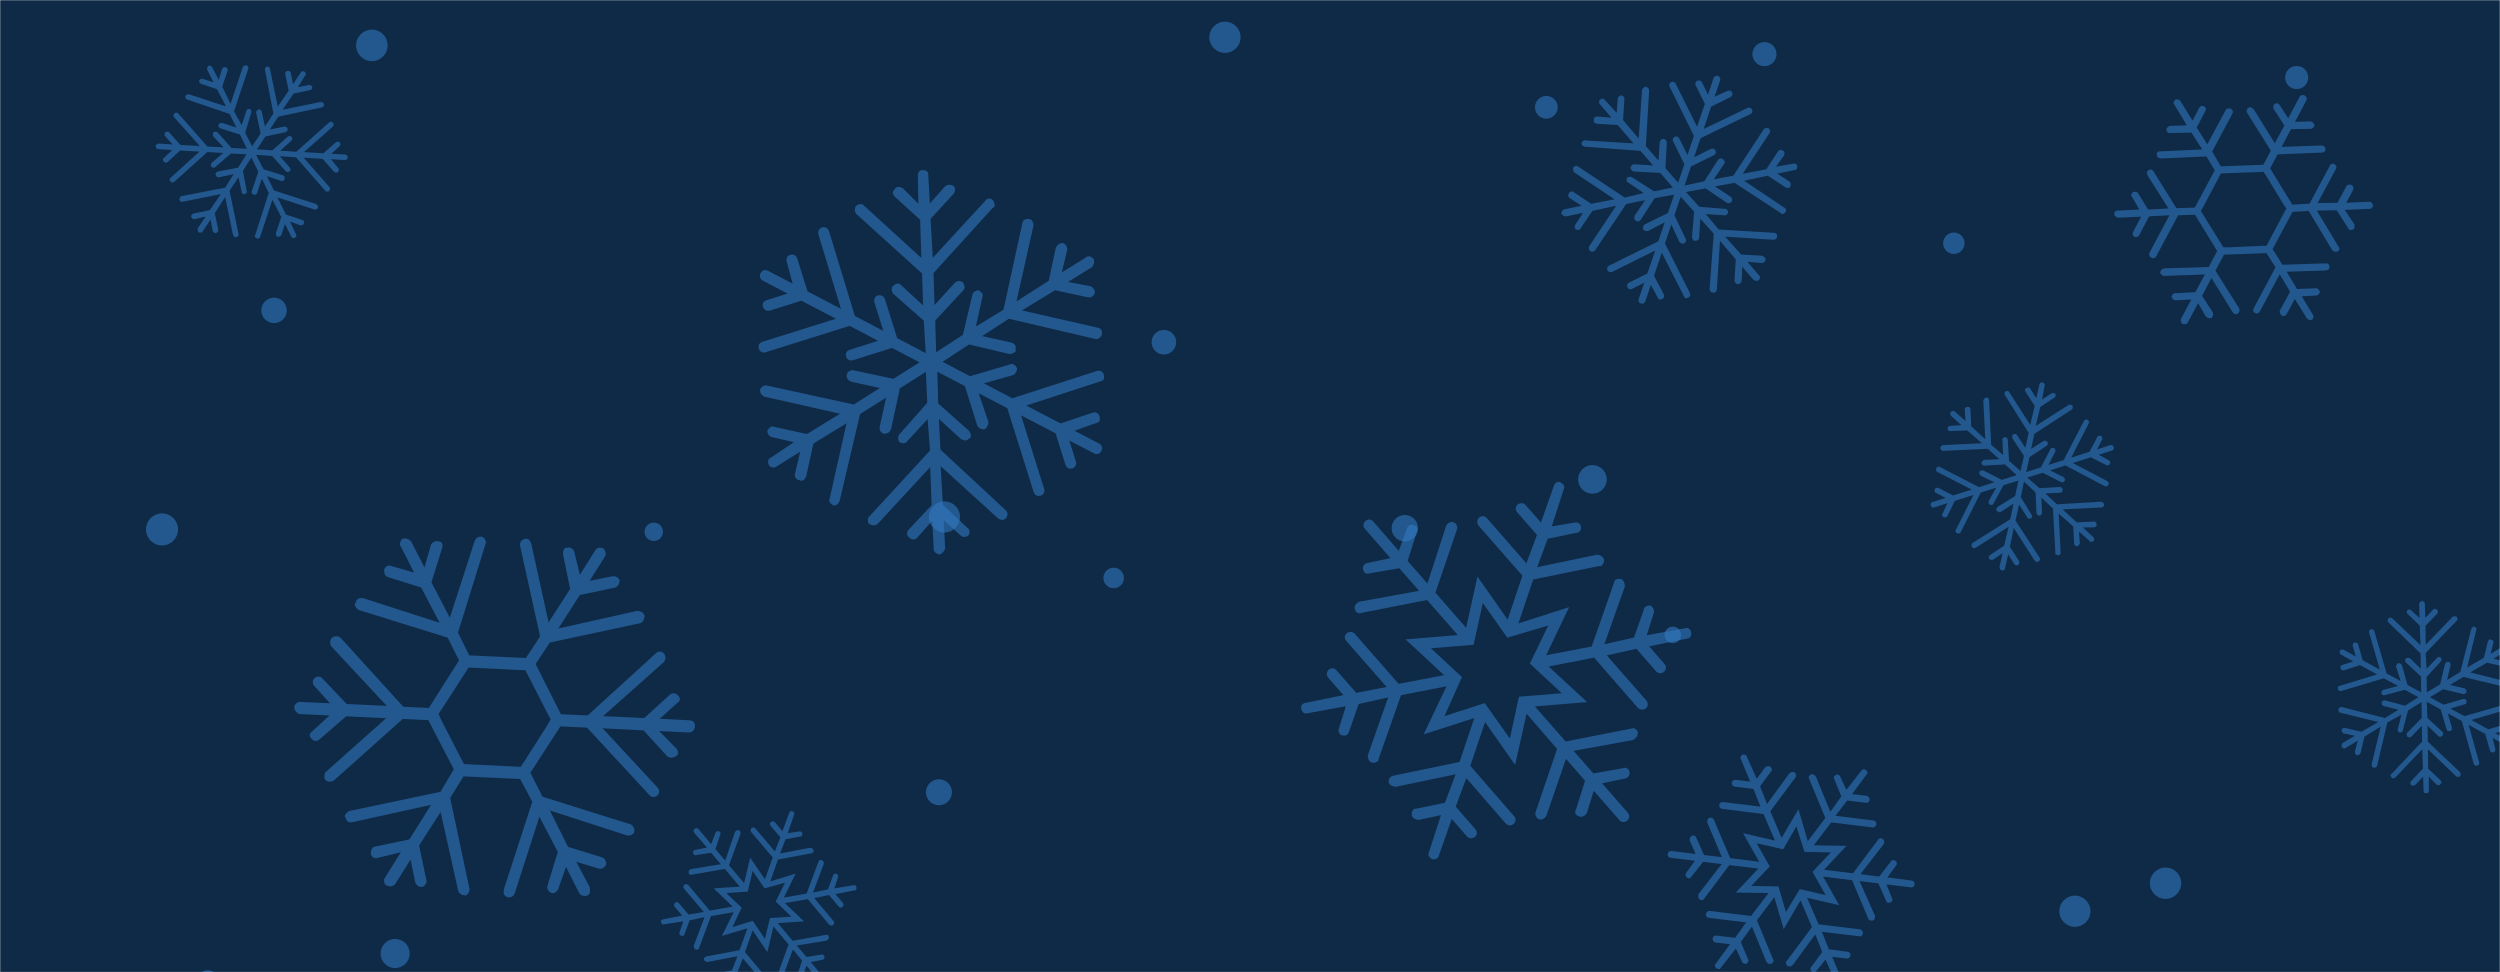 <svg xmlns="http://www.w3.org/2000/svg" version="1.1" xmlns:xlink="http://www.w3.org/1999/xlink" xmlns:svgjs="http://svgjs.dev/svgjs" width="1440" height="560" preserveAspectRatio="none" viewBox="0 0 1440 560"><g mask="url(&quot;#SvgjsMask1000&quot;)" fill="none"><rect width="1440" height="560" x="0" y="0" fill="#0e2a47"></rect><circle r="9.085" cx="214.195" cy="26.145" filter="url(#SvgjsFilter1001)" fill="rgba(51, 121, 194, 0.58)"></circle><circle r="6.175" cx="1125.415" cy="140.105" filter="url(#SvgjsFilter1001)" fill="rgba(51, 121, 194, 0.58)"></circle><circle r="4.775" cx="963.535" cy="365.685" filter="url(#SvgjsFilter1001)" fill="rgba(51, 121, 194, 0.58)"></circle><circle r="7.075" cx="670.405" cy="197.125" filter="url(#SvgjsFilter1001)" fill="rgba(51, 121, 194, 0.58)"></circle><circle r="5.915" cx="641.455" cy="332.915" filter="url(#SvgjsFilter1001)" fill="rgba(51, 121, 194, 0.58)"></circle><circle r="8.38" cx="227.6" cy="549.23" filter="url(#SvgjsFilter1001)" fill="rgba(51, 121, 194, 0.58)"></circle><circle r="8.965" cx="543.995" cy="297.745" filter="url(#SvgjsFilter1001)" fill="rgba(51, 121, 194, 0.58)"></circle><circle r="6.655" cx="1322.885" cy="44.645" filter="url(#SvgjsFilter1001)" fill="rgba(51, 121, 194, 0.58)"></circle><circle r="8.995" cx="705.575" cy="21.475" filter="url(#SvgjsFilter1001)" fill="rgba(51, 121, 194, 0.58)"></circle><circle r="6.52" cx="119.68" cy="565.41" filter="url(#SvgjsFilter1001)" fill="rgba(51, 121, 194, 0.58)"></circle><circle r="9.025" cx="1247.365" cy="508.735" filter="url(#SvgjsFilter1001)" fill="rgba(51, 121, 194, 0.58)"></circle><circle r="7.49" cx="540.82" cy="456.34" filter="url(#SvgjsFilter1001)" fill="rgba(51, 121, 194, 0.58)"></circle><circle r="6.945" cx="1016.335" cy="31.175" filter="url(#SvgjsFilter1001)" fill="rgba(51, 121, 194, 0.58)"></circle><circle r="8.975" cx="1195.145" cy="524.865" filter="url(#SvgjsFilter1001)" fill="rgba(51, 121, 194, 0.58)"></circle><circle r="7.615" cx="809.175" cy="304.255" filter="url(#SvgjsFilter1001)" fill="rgba(51, 121, 194, 0.58)"></circle><circle r="6.555" cx="890.685" cy="61.805" filter="url(#SvgjsFilter1001)" fill="rgba(51, 121, 194, 0.58)"></circle><circle r="5.3" cx="376.56" cy="306.31" filter="url(#SvgjsFilter1001)" fill="rgba(51, 121, 194, 0.58)"></circle><circle r="7.335" cx="157.845" cy="178.775" filter="url(#SvgjsFilter1001)" fill="rgba(51, 121, 194, 0.58)"></circle><circle r="9.225" cx="93.325" cy="304.955" filter="url(#SvgjsFilter1001)" fill="rgba(51, 121, 194, 0.58)"></circle><circle r="8.245" cx="917.235" cy="276.125" filter="url(#SvgjsFilter1001)" fill="rgba(51, 121, 194, 0.58)"></circle><path d="M588.9 128.5L578 178.4 562.1 188.1 565.8 171.3C566.7 169.6 565.3 168.1 563.6 167.2 562.2 167.2 560.2 168.3 560.1 169.8L554.6 192.9 539.2 202.9 538.7 184.6 555 167.1C555 167.1 555.3 166.5 555.3 166.5 555.9 165.4 555.4 163.7 554.5 162.5 552.8 161.6 551.4 161.6 549.9 163L538.3 175.7 537.7 157.3 571.9 119.6C571.9 119.6 572.7 119.3 572.7 119.3 573.3 118.2 572.8 116.5 571.9 115.3 570.5 113.8 568.2 114.1 567.4 115.8L537.3 148.5 536 126.1 549.4 111.5C549.4 111.5 549.4 111.5 549.7 110.9 550.3 109.8 550.3 108.3 549.5 107.2 547.8 106.3 545.8 106 544.3 107.4L535.6 117.2 534.7 100.9C535 98.9 533.3 98 531.9 98 529.9 97.7 528.4 99.1 528.7 101.4L529 117.4 520 108.4C518.3 107.5 516.3 107.2 515.4 108.9 513.9 110.3 513.9 111.7 515.3 113.2L530 126.6 530.7 148.6 497.5 118.3C496.6 117.1 494.3 117.4 492.9 118.8 492.3 119.9 492 121.9 493.4 123.4L531.1 157.5 531.7 175.9 519 164.2C517.6 162.7 515.9 163.3 514.4 164.7 513.3 165.5 513.5 167.8 514.3 169L532.1 184.7 533.2 203.4 516.8 194.8 509.7 172.3C509.2 170.6 507.5 169.7 505.7 170.2 504.3 170.2 503.1 172.5 503.7 174.2L508.8 190.6 492.4 182 477.5 133.1C476.9 131.4 475.2 130.5 473.5 131 471.8 131.6 470.9 133.3 471.4 135L484.4 177.9 465.1 167.8 459.2 148.8C458.6 147.1 456.9 146.2 455.2 146.8 453.5 147.3 452.6 149 453.1 150.7L456.6 163.4 442.4 156C440.7 155.1 439 155.6 438.1 157.3 437.2 159 437.8 160.8 439.5 161.7L453.6 169.1 441.6 172.9C439.8 173.4 438.9 175.1 439.5 176.8S441.7 179.4 443.5 178.9L461.6 173.2 481.5 183.6 439.1 196.9C437.4 197.4 436.5 199.1 437.1 200.8 437.6 202.6 439.3 203.4 441 202.9L489.4 187.7 505.8 196.3 489.4 201.5C487.7 202 486.8 203.7 487.4 205.4 487.9 207.2 489.6 208 491.3 207.5L513.8 200.4 529.7 208.7 514.6 218.2 491.2 213.2C489.8 213.2 487.8 214.3 487.8 215.7 487.4 217.7 488.3 218.9 490 219.8L506.8 223.5 491.8 233 441.9 222.1C439.9 221.8 438.7 222.6 437.8 224.3 437.5 226.3 438.9 227.8 440 228.4L483.9 238.3 464.8 250 446 245.9C444.3 245 442.9 246.4 442 248.1 441.9 249.6 443.1 251.6 445.1 251.9L457.3 254.7 444 263.6C442.3 264.2 441.9 266.2 443.1 268.2 443.9 269.4 445.9 269.7 447.1 268.8L460.9 260.2 457.9 273C457.5 275 458.9 276.5 460.4 276.5 462.1 277.4 463.2 276.6 463.8 275.4 464.1 274.9 464.1 274.9 464.4 274.3L468.5 255.5 487.6 243.8 477.9 287.1C477 288.8 478.5 290.3 480.2 291.2 481.6 291.2 482.7 290.4 483.3 289.2 483.6 288.7 483.6 288.7 483.6 288.7L495.4 238.5 510.4 229 506.7 245.8C506.4 247.8 507.2 249 508.9 249.9 510.4 249.9 512.1 249.4 512.7 248.2 513 247.7 513 247.7 513.3 247.1L518.3 223.7 533.3 214.2 534.1 232 518.4 249.8C516.9 251.2 517.2 253.5 518 254.6 519.7 255.5 521.7 255.8 522.6 254.1L534.3 241.4 535.7 259.5 500.7 297.5C499.5 298.4 499.7 300.7 500.6 301.8 502.3 302.7 504.3 303 505.7 301.6L535.8 269 536.6 291 523.4 305.1C522 306.5 522.2 308.8 523.9 309.7 524.8 310.8 526.8 311.2 528.2 309.8L537 299.9 537.8 316.2C537.8 317.7 539.2 319.1 541.2 319.4 542.1 319.2 543.2 318.3 543.8 317.2 543.8 317.2 544.1 316.6 544.4 316.1L543.6 299.7 553.4 308.5C554.3 309.6 556.6 309.4 557.7 308.6 558 308 558 308 558 308 558.9 306.3 558.4 304.6 557.2 304L543.1 290.8 541.8 268.5 575.1 298.8C576.8 299.7 578.2 299.8 579.6 298.3 579.6 298.3 579.9 297.8 579.9 297.8 580.5 296.6 580.6 295.2 579.2 293.8L541.7 259 540.8 241.3 553.5 252.9C555.2 253.8 557.2 254.2 558.1 252.5 558.7 252.8 559 252.2 559 252.2 559.6 251 559 249.3 558.2 248.2L540.4 232.4 539.9 214.1 555.8 222.4 562.8 244.8C563.4 246.5 565.6 247.7 567.4 247.2 568.5 246.3 569.4 244.6 569.4 243.2L563.7 226.5 580.2 235.1 595.4 283.4C595.9 285.2 597.6 286.1 599.3 285.5 601.1 285 602 283.3 601.4 281.5L588.1 239.2 608 249.6 613.7 267.7C614.2 269.5 615.9 270.3 617.6 269.8S620.3 267.6 619.7 265.8L615.9 253.7 630.1 261.1C631.8 262 633.5 261.5 634.4 259.8 635.3 258.1 634.8 256.4 633.1 255.5L618.9 248.1 631.3 243.7C632.1 243.4 633 243.2 633.3 242.6 633.6 242 633.6 240.6 633.3 239.7 632.8 238 631.1 237.1 629.4 237.7L610.9 243.9 591.1 233.6 633.7 219.7C634.5 219.4 635.4 219.2 635.7 218.6 636 218 636 216.6 635.8 215.7 635.2 214 633.5 213.1 631.8 213.7L583.1 229.4 566.7 220.8 583.7 216C584.5 215.7 585.1 214.6 585.4 214 585.7 213.4 586 212.9 585.7 212 585.2 210.3 582.9 209.1 581.8 209.9L558.7 216.7 542.9 208.4 558.2 198.4 581.3 203.9C582.7 203.9 584.4 203.4 585 202.3 585.3 201.7 585.3 201.7 584.8 201.4 585.7 199.7 584.5 197.7 582.5 197.3L565.7 193.6 581.1 183.6 631.2 195.3C632.7 195.4 633.8 194.5 634.4 193.4 634.7 192.8 634.7 192.8 634.7 192.8 635 190.8 634.5 189.1 632.5 188.8L588.6 178.8 607.7 167.2 626.5 171.2C628.5 171.5 629.7 170.7 630.3 169.5 630.3 169.5 630.6 169 630.6 169 630.9 167 629.5 165.5 628.3 164.9L615.2 162.4 629.1 153.8C629.4 153.2 629.7 152.6 630 152.1 630.3 151.5 630.3 150.1 630 149.2 628.6 147.8 626.9 146.9 625.5 148.3L611.6 156.9 614.7 144.1C615 142.1 613.6 140.6 612.5 140 610.5 139.7 609 141.1 608.1 142.8L604.1 161.7 585.5 173.6 595.2 130.3C595.5 128.3 594.4 126.3 592.9 126.2 590.9 125.9 589.2 126.5 588.9 128.5Z" fill="rgba(51, 121, 194, 0.58)"></path><path d="M1021.9 134.1L990 132.2 982.5 123.3 993.2 124C994.4 124.3 995.1 123.3 995.5 122.2 995.4 121.3 994.5 120.2 993.6 120.3L978.8 119.1 971.1 110.6 982.4 108.5 994.8 116.9C994.8 116.9 995.1 117 995.1 117 995.9 117.3 996.9 116.8 997.5 116.1 997.9 115 997.8 114.1 996.8 113.3L987.8 107.4 999.1 105.3 1025.7 122.7C1025.7 122.7 1026 123.2 1026 123.2 1026.7 123.5 1027.8 123 1028.4 122.3 1029.1 121.3 1028.8 119.9 1027.6 119.5L1004.6 104.1 1018.2 101.2 1028.6 108C1028.6 108 1028.6 108 1029 108.2 1029.7 108.4 1030.6 108.3 1031.2 107.7 1031.6 106.5 1031.6 105.3 1030.6 104.5L1023.7 100 1033.7 97.9C1034.9 97.9 1035.3 96.8 1035.2 95.9 1035.2 94.7 1034.2 93.9 1032.8 94.3L1022.9 96 1027.6 89.6C1028 88.4 1028 87.2 1026.9 86.8 1025.9 86 1025 86.1 1024.2 87.1L1017.4 97.5 1003.8 100.1 1019.3 76.6C1020 76 1019.6 74.6 1018.6 73.8 1017.8 73.6 1016.6 73.6 1015.8 74.6L998.4 101.2 987.1 103.3 993.1 94.4C993.9 93.3 993.3 92.3 992.3 91.6 991.7 90.9 990.3 91.3 989.7 91.9L981.7 104.4 970.3 106.9 974 95.9 987.2 89.4C988.2 88.9 988.6 87.8 988.1 86.7 987.9 85.9 986.4 85.3 985.4 85.8L975.8 90.6 979.5 79.6 1008.3 65.7C1009.3 65.2 1009.7 64.1 1009.2 63.1 1008.7 62 1007.5 61.7 1006.5 62.2L981.3 74.3 985.6 61.4 996.8 55.9C997.8 55.4 998.2 54.3 997.7 53.3 997.2 52.2 996.1 51.9 995 52.4L987.6 55.7 990.8 46.3C991.1 45.1 990.6 44.1 989.5 43.7 988.4 43.4 987.4 43.9 987 45L983.8 54.5 980.3 47.4C979.8 46.4 978.6 46 977.6 46.5S976.2 48.1 976.7 49.1L982 59.8 977.5 73 965.2 48.2C964.7 47.2 963.6 46.8 962.6 47.3 961.5 47.8 961.2 48.9 961.7 49.9L975.7 78.3 972 89.3 967.2 79.7C966.7 78.7 965.6 78.3 964.6 78.8 963.6 79.3 963.2 80.4 963.7 81.4L970.2 94.6 966.6 105.2 959.3 96.9 960.1 81.9C960 81.1 959.1 79.9 958.2 80 957 80 956.3 80.7 956 81.8L955.3 92.5 948 84.2 949.9 52.3C949.9 51 949.3 50.4 948.1 50 946.9 50 946.1 51 945.8 51.8L943.9 79.8 934.9 69.2 935.6 57.2C936 56 934.9 55.3 933.8 54.9 932.9 55 931.8 55.9 931.8 57.2L931.2 65 924.4 57.6C923.9 56.6 922.7 56.6 921.5 57.5 920.9 58.1 920.9 59.4 921.5 60L928.2 67.8 920 67.1C918.7 67.1 917.9 68.1 918.1 69 917.7 70.1 918.3 70.8 919.1 71 919.4 71.1 919.4 71.1 919.8 71.3L931.8 72 940.9 82.6 913.2 80.9C912.1 80.5 911.3 81.5 910.9 82.6 911 83.5 911.7 84.1 912.4 84.4 912.8 84.5 912.8 84.5 912.8 84.5L944.9 86.9 952.2 95.3 941.5 94.6C940.2 94.6 939.6 95.3 939.2 96.4 939.3 97.3 939.8 98.3 940.6 98.6 941 98.7 941 98.7 941.3 98.8L956.3 99.6 963.6 108 952.7 110.2 940.2 102.2C939.2 101.5 937.8 101.8 937.1 102.5 936.8 103.6 936.8 104.9 937.9 105.2L946.8 111.2 935.8 113.8 909 95.9C908.3 95.3 906.9 95.6 906.3 96.3 905.9 97.4 905.9 98.7 906.9 99.4L930 114.8 916.5 117.4 906.5 110.7C905.5 109.9 904.1 110.3 903.7 111.4 903.1 112.1 903.1 113.3 904.1 114.1L911 118.5 901 120.6C900.1 120.8 899.4 121.8 899.4 123 899.6 123.6 900.2 124.2 901 124.4 901 124.4 901.4 124.6 901.8 124.7L911.8 122.6 907.3 129.5C906.7 130.2 907 131.6 907.7 132.2 908 132.3 908 132.3 908 132.3 909.2 132.7 910.2 132.2 910.5 131.4L917.2 121.5 930.9 118.5 915.3 142C915 143.1 915.1 144 916.1 144.7 916.1 144.7 916.5 144.9 916.5 144.9 917.2 145.1 918.1 145 918.9 144L936.7 117.5 947.6 115.3 941.6 124.2C941.2 125.4 941.2 126.6 942.4 127 942.2 127.4 942.6 127.5 942.6 127.5 943.4 127.8 944.4 127.3 945 126.7L953 114.2 964.3 112.1 960.7 122.7 947.5 129.2C946.5 129.7 946 131.2 946.5 132.2 947.1 132.9 948.3 133.2 949.2 133.1L958.9 128 955.2 139 926.8 153C925.8 153.5 925.4 154.7 925.9 155.7 926.4 156.7 927.6 157.1 928.6 156.6L953.4 144.3 948.9 157.5 938.3 162.8C937.3 163.3 936.9 164.4 937.4 165.5S939 166.9 940 166.4L947.1 162.8 943.9 172.3C943.5 173.5 944 174.5 945.2 174.8 946.3 175.2 947.3 174.7 947.7 173.6L950.9 164.1 954.8 171.3C955.1 171.9 955.3 172.4 955.7 172.5 956.1 172.6 957 172.5 957.5 172.2 958.5 171.7 958.9 170.6 958.4 169.6L952.7 158.8 957.2 145.6 969.9 170.5C970.1 171 970.4 171.5 970.7 171.7 971.1 171.8 972 171.7 972.5 171.4 973.5 170.9 973.9 169.8 973.4 168.8L959 140.2 962.7 129.3 967.3 139.3C967.6 139.8 968.4 140 968.7 140.2 969.1 140.3 969.5 140.4 970 140.2 971 139.7 971.5 138.2 970.9 137.5L964.5 124 968.1 113.3 975.8 121.9 974.6 136.6C974.7 137.5 975.2 138.5 975.9 138.8 976.3 138.9 976.3 138.9 976.5 138.6 977.6 138.9 978.7 138.1 978.7 136.8L979.4 126 987.1 134.6 984.7 166.7C984.8 167.6 985.4 168.2 986.2 168.4 986.6 168.6 986.6 168.6 986.6 168.6 987.8 168.6 988.9 168.1 988.9 166.8L990.7 138.7 999.8 149.4 999.1 161.4C999.1 162.7 999.8 163.3 1000.5 163.6 1000.5 163.6 1000.9 163.7 1000.9 163.7 1002.2 163.7 1002.9 162.7 1003.2 161.9L1003.5 153.6 1010.1 161.3C1010.5 161.5 1010.9 161.6 1011.3 161.7 1011.6 161.9 1012.5 161.7 1013 161.5 1013.8 160.5 1014.2 159.3 1013.2 158.6L1006.5 150.8 1014.7 151.5C1016 151.5 1016.8 150.5 1017 149.7 1017 148.5 1016 147.7 1014.9 147.3L1002.9 146.6 993.7 136.3 1021.4 138.1C1022.6 138.1 1023.8 137.2 1023.6 136.4 1023.7 135.1 1023.2 134.1 1021.9 134.1Z" fill="rgba(51, 121, 194, 0.58)"></path><path d="M1332.3 181.4L1325.8 170.7 1334.2 170.2C1335.1 170.2 1336 169.3 1336.3 168.1 1335.9 167 1335.1 166.1 1334.2 166L1323.1 166.5 1317.1 156.5 1339.6 155.8C1341.1 155.7 1342 154.8 1341.7 153.7 1341.9 152.5 1341 151.6 1339.6 151.7L1314.7 152.5 1309 143.5 1320.5 122 1329.8 121.5 1343.5 144.3C1343.9 144.5 1344.2 144.7 1344.6 144.9 1344.9 145 1345.8 145.1 1346.4 144.9 1347.6 144.2 1347.8 143 1347 142.1L1334.5 121.3 1345.9 121.1 1352.6 131.5C1352.4 131.8 1352.8 132 1353.1 132.2 1353.9 132.6 1354.7 132.6 1355.5 132.1 1356.2 131.6 1356.4 130.3 1356.1 129.2L1350.6 120.9 1364.9 120.3C1365.8 120.4 1366.7 119.5 1366.9 118.3 1366.6 117.2 1365.7 116.3 1364.9 116.2L1351.4 116.8 1355.4 109.4C1355.9 108.3 1355.3 107 1354.6 106.6 1353.5 106.1 1352.1 106.2 1351.5 107.3L1346.4 116.8 1334.9 117 1345.5 97.3C1346.1 96.2 1345.7 95.1 1344.7 94.6 1343.6 94 1342.5 94.3 1342 95.4L1330.3 117.3 1320.4 117.9 1307.6 97 1311.9 88.9 1337.3 87.9C1338.6 88.1 1339.7 86.9 1339.4 85.8 1339.6 84.6 1338.5 84 1337.3 83.8L1314.2 84.6 1319.6 74.4 1331.1 74.2C1332 74.2 1333.1 73 1333.1 72.1S1331.9 70.1 1330.7 69.9L1321.9 70.2 1328.5 57.8C1329.1 56.7 1328.4 55.5 1327.3 54.9 1326.6 54.5 1325.2 54.7 1324.6 55.7L1318 68.1 1313 60.4C1312.5 59.7 1311.5 59.1 1310.2 59.8 1309.5 60.3 1309.1 61.9 1309.6 62.7L1315.8 72.3 1310.3 82.5 1298.1 62.9C1297.2 62 1296.2 61.4 1294.9 62.1 1294.2 62.6 1293.8 64.2 1294.3 64.9L1308 86.8 1303.7 94.9 1279.2 95.8 1274.2 87.3 1285.9 65.4C1286.4 64.4 1286.1 63.3 1285.1 62.7 1284 62.2 1282.6 62.3 1282 63.4L1271.4 83.1 1265.3 73.5 1270.3 63.9C1270.9 62.9 1270.6 61.8 1269.5 61.2 1268.5 60.7 1267.4 61 1266.8 62L1262.9 69.5 1255.8 58C1255.3 57.3 1253.7 56.9 1253 57.4 1252.1 58.3 1251.5 59.3 1252.4 60.2L1259.6 72.2 1249.9 72.5C1248.8 72.8 1247.9 73.7 1247.9 74.6 1247.8 75.5 1248.4 76.2 1249.1 76.6 1249.1 76.6 1249.4 76.8 1250 76.6L1262.3 76.4 1268.5 86.1 1244.3 87.2C1243.1 87 1242.1 87.9 1242.3 89.3 1242.4 89.8 1242.6 90.4 1243.3 90.8 1243.7 91 1244 91.1 1244.4 91.3L1270.9 90.1 1275.7 98.1 1264.2 119.6 1253.6 119.9 1240.4 98.7C1239.7 97.5 1238.5 97.3 1237.6 98.1 1236.5 98.5 1236.3 99.7 1237 101L1249 120.1 1237.3 120.7 1231.5 111.2C1231 110.5 1229.7 110.3 1228.6 110.6 1227.7 111.5 1227.2 112.5 1228 113.4L1232.3 120.7 1219.8 121.3C1218.5 121.1 1218 122.1 1217.7 123.4 1217.9 123.9 1218.4 124.6 1219.1 125 1219.1 125 1219.5 125.2 1219.8 125.4L1233.3 124.8 1228.6 133.7C1228.2 134.4 1228.3 135.8 1229.4 136.4 1230.4 136.9 1231.7 136.3 1232.1 135.6L1237.9 124.6 1249.6 124 1238.1 145.6C1237.5 146.6 1238.2 147.9 1239.3 148.5S1241.4 148.7 1242 147.6L1254.6 124 1264.3 123.7 1277.1 144.6 1272.2 153.8 1246.4 154.6C1245.3 154.9 1244.4 155.8 1244.2 157 1244.4 157.5 1244.9 158.3 1245.6 158.6 1246 158.8 1246.3 159 1246.9 158.9L1270 158.1 1264.5 168.3 1252.8 168.9C1251.9 168.8 1251 169.7 1250.8 171 1251.1 172 1252 173 1252.9 173L1262.2 172.5 1256.2 183.8C1255.8 184.5 1256.3 186.1 1257 186.5 1258.1 187.1 1259.7 186.6 1260.1 185.9L1266.1 174.6 1270.6 182.4C1270.9 182.6 1271.3 182.8 1271.6 183 1272.3 183.3 1273.2 183.4 1273.8 183.2 1274.7 182.3 1274.9 181.1 1274.6 180L1268.4 170.4 1273.8 160.1 1286 179.8C1286.7 181 1287.9 181.3 1288.7 180.7 1289.9 180.1 1290.2 178.8 1289.8 177.7L1276.1 155.9 1281 146.7 1305.5 145.8 1310.7 154 1298.1 177.6C1297.5 178.7 1297.8 179.7 1298.9 180.3 1299.9 180.9 1301 180.5 1301.6 179.5L1313.1 158 1319.1 168 1313.2 178.9C1312.9 179.6 1313.4 181.2 1314.4 181.8 1315.5 182.4 1316.7 181.7 1317.1 181L1321.8 172.2 1328.9 183.6C1329.2 183.8 1329.2 183.8 1329.6 184 1330.3 184.4 1331.2 184.4 1331.7 184.2 1332.6 183.4 1332.8 182.1 1332.3 181.4ZM1283.3 142.5L1280.6 142.4 1279.4 140.4 1268.9 123.5 1267.7 121.5 1268.9 119.4 1278.1 102.1 1279.2 100 1281.5 99.8 1301.4 99.1 1303.8 99 1305.3 101.2 1315.4 117.9 1317 120.1 1315.8 122.2 1306.6 139.5 1305.5 141.6 1302.8 141.6 1283.3 142.5Z" fill="rgba(51, 121, 194, 0.58)"></path><path d="M1174.8 321.2L1160.9 299.8 1163 290.7 1167.7 298C1168 298.9 1169 298.9 1169.9 298.6 1170.4 298.1 1170.7 297 1170.2 296.5L1164 286.4 1165.8 277.4 1172.5 283.7 1173 295.6C1173 295.6 1173.1 295.9 1173.1 295.9 1173.3 296.5 1174.1 296.9 1174.8 297 1175.7 296.7 1176.2 296.2 1176.2 295.2L1175.8 286.6 1182.5 292.9 1183.9 318.3C1183.9 318.3 1183.7 318.7 1183.7 318.7 1183.9 319.3 1184.7 319.7 1185.4 319.8 1186.4 319.8 1187.2 318.9 1186.9 318L1185.8 295.8 1194.2 303.2 1194.7 313.2C1194.7 313.2 1194.7 313.2 1194.8 313.5 1195 314.1 1195.5 314.6 1196.2 314.7 1197.1 314.4 1198 313.8 1198 312.8L1197.5 306.2 1203.6 311.6C1204.2 312.5 1205.2 312.2 1205.7 311.7 1206.5 311.1 1206.5 310.1 1205.6 309.3L1199.8 303.8 1206.2 303.8C1207.1 303.5 1207.9 302.9 1207.6 302 1207.6 301 1207.1 300.4 1206.1 300.4L1196.2 300.9 1188.1 293.4 1210.5 292.3C1211.3 292.4 1212 291.5 1212 290.5 1211.8 289.9 1211.2 289.1 1210.2 289L1184.8 290.5 1178.1 284.2 1186.7 283.8C1187.7 283.8 1188.1 283 1188.1 282 1188.2 281.3 1187.3 280.6 1186.6 280.5L1174.8 281.2 1167.7 275.1 1176.6 272.3 1187 277.6C1187.8 278.1 1188.8 277.8 1189.2 277 1189.7 276.5 1189.3 275.2 1188.5 274.8L1180.8 270.9 1189.7 268.1 1212.3 280C1213.1 280.4 1214 280.1 1214.4 279.3 1214.9 278.5 1214.6 277.6 1213.8 277.1L1193.9 266.7 1204.3 263.4 1213.2 267.9C1214 268.3 1214.9 268.1 1215.3 267.2 1215.7 266.4 1215.4 265.5 1214.6 265.1L1208.9 261.9 1216.5 259.5C1217.4 259.2 1217.8 258.4 1217.5 257.5 1217.2 256.5 1216.4 256.1 1215.5 256.4L1207.9 258.9 1210.8 253.2C1211.2 252.4 1210.9 251.5 1210.1 251.1S1208.4 251 1208 251.8L1203.6 260.2 1193 263.6 1203.1 243.9C1203.5 243.1 1203.2 242.2 1202.4 241.8 1201.6 241.4 1200.7 241.7 1200.3 242.5L1188.7 265 1179.9 267.8 1183.8 260.2C1184.2 259.4 1183.9 258.5 1183.1 258.1 1182.3 257.7 1181.4 257.9 1181 258.8L1175.6 269.2 1167.1 271.9 1169 263.3 1179 256.7C1179.5 256.2 1179.8 255.1 1179.3 254.6 1178.7 253.8 1178 253.7 1177.1 254L1169.9 258.6 1171.8 249.9 1193.2 236C1194 235.4 1194.1 234.7 1193.8 233.8 1193.2 233 1192.2 233 1191.6 233.2L1172.6 245.3 1175.2 234.4 1183.2 229.1C1184.2 228.8 1184.2 227.8 1183.9 226.9 1183.4 226.4 1182.3 226.1 1181.5 226.7L1176.2 230.1 1177.7 222.2C1178.1 221.4 1177.5 220.6 1176.4 220.2 1175.7 220.1 1174.8 220.7 1174.7 221.4L1172.9 229.4 1169.4 223.8C1168.8 223 1167.8 223 1167.3 223.5 1166.4 223.8 1166.3 224.5 1166.5 225.1 1166.6 225.4 1166.6 225.4 1166.7 225.7L1172 233.8 1169.4 244.7 1157.4 226C1157.1 225.1 1156.1 225.1 1155.2 225.4 1154.6 225.9 1154.5 226.6 1154.7 227.2 1154.8 227.5 1154.8 227.5 1154.8 227.5L1168.5 249.3 1166.6 258 1161.9 250.7C1161.4 249.9 1160.6 249.8 1159.7 250.1 1159.2 250.6 1158.8 251.4 1159 252 1159.1 252.3 1159.1 252.3 1159.2 252.6L1165.8 262.6 1163.8 271.3 1157.2 265.4 1156.5 253.5C1156.5 252.5 1155.6 251.8 1154.9 251.7 1153.9 252 1153.1 252.6 1153.4 253.5L1153.8 262.1 1146.9 256.2 1145.7 230.4C1145.8 229.7 1144.9 229 1144.2 228.9 1143.3 229.2 1142.5 229.8 1142.4 230.8L1143.5 253 1135.4 245.5 1135 235.9C1135 234.8 1134.1 234.1 1133.2 234.4 1132.5 234.3 1131.7 234.9 1131.7 235.9L1132.1 242.5 1126 237.1C1125.5 236.6 1124.5 236.5 1123.7 237.1 1123.4 237.5 1123.3 238.2 1123.5 238.9 1123.5 238.9 1123.6 239.2 1123.7 239.5L1129.8 244.9 1123.3 245.3C1122.5 245.2 1121.8 246.1 1121.7 246.8 1121.8 247.1 1121.8 247.1 1121.8 247.1 1122.1 248.1 1122.9 248.5 1123.5 248.3L1133.1 247.9 1141.6 255.3 1119.1 256.4C1118.2 256.7 1117.6 257.2 1117.6 258.2 1117.6 258.2 1117.7 258.5 1117.7 258.5 1117.9 259.1 1118.4 259.6 1119.4 259.7L1145 258.5 1151.6 264.5 1143 264.9C1142 265.2 1141.2 265.8 1141.5 266.7 1141.2 266.8 1141.3 267.1 1141.3 267.1 1141.5 267.7 1142.3 268.1 1143 268.2L1154.9 267.5 1161.6 273.7 1153 276.4 1142.6 271.1C1141.8 270.6 1140.6 271 1140.1 271.8 1140 272.5 1140.3 273.5 1140.8 274L1148.8 277.8 1139.9 280.6 1117.4 269C1116.6 268.6 1115.7 268.9 1115.3 269.7 1114.9 270.5 1115.2 271.4 1116 271.9L1135.7 282 1125 285.4 1116.6 281.1C1115.8 280.7 1114.8 281 1114.4 281.8S1114.3 283.5 1115.1 283.9L1120.7 286.8 1113.1 289.2C1112.2 289.5 1111.8 290.3 1112.1 291.2 1112.4 292.2 1113.2 292.6 1114.1 292.3L1121.7 289.8 1118.9 295.8C1118.7 296.2 1118.5 296.6 1118.6 296.9 1118.7 297.2 1119.2 297.7 1119.6 297.9 1120.4 298.3 1121.3 298 1121.7 297.2L1126 288.5 1136.7 285.1 1126.6 305.1C1126.4 305.5 1126.2 305.9 1126.3 306.2 1126.4 306.5 1126.9 307 1127.3 307.2 1128.1 307.6 1129 307.3 1129.4 306.5L1140.9 283.7 1149.8 280.9 1145.5 288.6C1145.3 289 1145.5 289.6 1145.6 289.9 1145.7 290.2 1145.8 290.5 1146.2 290.7 1147 291.1 1148.2 290.8 1148.3 290L1154 279.5 1162.6 276.8 1160.7 285.7 1150.6 292C1150.1 292.5 1149.7 293.3 1149.9 293.9 1150 294.2 1150 294.2 1150.3 294.1 1150.6 295 1151.7 295.4 1152.5 294.8L1159.8 290.1 1157.9 299.1 1136.1 312.8C1135.6 313.3 1135.5 314 1135.7 314.6 1135.8 314.9 1135.8 314.9 1135.8 314.9 1136.4 315.7 1137.2 316.1 1138 315.5L1157 303.4 1154.4 314.3 1146.4 319.6C1145.6 320.2 1145.4 320.9 1145.6 321.5 1145.6 321.5 1145.7 321.8 1145.7 321.8 1146.3 322.6 1147.4 322.6 1148 322.4L1153.5 318.6 1151.7 326.6C1151.8 326.9 1151.9 327.2 1151.9 327.5 1152 327.8 1152.5 328.4 1153 328.6 1154 328.6 1154.9 328.3 1154.9 327.3L1156.7 319.3 1160.2 324.9C1160.8 325.7 1161.8 325.7 1162.4 325.5 1163.2 324.9 1163.2 323.9 1162.9 323L1157.7 315 1159.9 304.1 1171.9 322.8C1172.5 323.6 1173.6 323.9 1174.2 323.4 1175 322.8 1175.4 322 1174.8 321.2Z" fill="rgba(51, 121, 194, 0.58)"></path><path d="M970.6 361.9L948.5 365.9 952.6 353C953.1 351.7 952.3 349.8 950.6 348.8 948.8 348.7 946.9 349.5 946.8 351.3L941.2 367.2 924.1 371.1 935.9 337.8C936 336 935.2 334.2 933.9 333.6 931.7 333 929.8 333.8 929.7 335.6L916.8 372.4 890.6 377.4 903.8 349.7 874.6 359.1 883.1 333.8 921.3 326C921.7 326.4 922.2 326 922.7 325.6 923.6 324.8 924.2 323.4 923.8 322 923.4 320.7 921.7 319.6 919.9 319.5L885.4 326.7 891.5 310.3 908 306.9C908.9 307 909.4 306.6 909.9 306.1 910.4 305.7 910.9 304.4 910.6 303 910.2 301.6 908.5 300.6 907.1 301L893.8 303.2 900.7 281.9C901.7 280.2 900.4 278.7 898.7 277.7 897.3 277.2 895.5 278 894.9 280.2L887.6 301 878.7 290.9C877.5 289.4 875.2 289.7 874.2 290.6 872.8 291.8 872.7 293.7 873.9 295.1L885.3 308.1 879.2 324.5 856.5 298.5C855.2 297 853.4 296.9 851.9 298.2 851 299 850.4 301.2 851.6 302.7L876.9 331.6 868.4 356.9 851 332.1 844.5 361.6 826.8 341.4 839.2 305C839.8 302.8 838.6 301.3 837.2 300.8 835.9 300.3 834.1 301 833 302.8L822.2 336.1 810.8 323.1 816 306.6C817 304.9 816.2 303 814 302.4 812.7 301.9 810.8 302.6 810.2 304.9L805.7 317.3 791 300.4C789.7 299 787.9 298.8 786.5 300.1S784.9 303.2 786.2 304.6L800.9 321.5 788 324.2C785.8 324.5 784.7 326.3 785.1 327.7 785.4 330 787.1 331 789 330.2L806 327.3 817.4 340.3 782.9 346.6C781 347.4 780 349.1 780.4 350.5 780.7 352.8 782.4 353.8 784.3 353L822 345.6 839.7 365.8 809.6 368.3 831.8 388.9 805.6 393.9 780.3 365C779 363.6 776.8 363.9 775.8 364.7 774.3 366 774.2 367.8 775.5 369.2L798.7 395.7 781.2 399.1 769.8 386.1C768.6 384.6 766.8 384.5 765.3 385.8 764.3 386.6 763.7 388.8 765 390.3L773.8 400.4 752.2 404.8C749.9 405.1 748.9 406.9 749.7 408.8 750.1 410.1 751.3 411.6 753.2 410.8L775.2 406.8 771.2 419.7C770.6 421 771.4 422.9 772.7 423.5 774.1 424 775.5 423.6 775.9 423.2 776.4 422.8 776.9 422.4 777 421.5L782.6 405.5 799.6 401.7 787.9 434.9C787.7 436.7 788.5 438.6 789.8 439.1 791.2 439.7 792.5 439.3 793.5 438.5 794 438 794 438 794.1 437.1L807 400.4 833.2 395.3 820 423 849.2 413.6 840.7 438.9 802.5 446.8C801.1 447.1 799.6 448.4 799.9 450.7 800.3 452.1 802.1 453.1 803.9 453.2L838.4 446 832.3 462.4 815.7 465.8C813.9 465.7 812.9 467.4 813.2 469.7 813.5 471.1 815.3 472.1 817.1 472.3L830 469.5 823.1 490.8C822.1 492.5 823.3 494 825.1 495 826 495.1 827.4 494.7 827.9 494.3 828.3 493.9 828.8 493.5 828.9 492.5L836.2 471.7 845 481.8C846.3 483.3 848.6 483 849.5 482.1L849.5 482.1C851 480.9 851.1 479.1 849.8 477.6L838.5 464.6 844.6 448.2 867.3 474.3C868.6 475.7 870.4 475.8 871.8 474.6S873.4 471.5 872.1 470.1L846.9 441.1 855.4 415.9 872.7 440.6 879.3 411.1 896.9 431.4 884.5 467.7C883.9 469.9 885.2 471.4 886.5 471.9 887.8 472.5 889.7 471.7 890.7 469.9L902 437.1 913 449.7 907.8 466.1C906.7 467.9 907.5 469.7 909.7 470.3 911.1 470.9 912.9 470.1 914 468.3L918 455.5 932.7 472.3C934 473.8 935.8 473.9 937.3 472.6S938.8 469.6 937.6 468.1L922.8 451.2 935.7 448.5C936.6 448.5 937.1 448.1 937.6 447.7 938.5 446.9 938.6 446 938.7 445.1 938.4 442.8 936.6 441.7 934.8 442.5L917.8 445.5 906.4 432.5 940.8 426.2C941.3 425.7 941.8 425.3 942.3 424.9 943.3 424 943.3 423.1 943.4 422.2 943.1 420 941.3 418.9 939.5 419.7L901.8 427.1 884.1 406.9 914.2 404.4 892 383.9 918.2 378.8 943.4 407.7C944.7 409.2 947 408.9 948 408 949.4 406.8 949.5 405 948.3 403.5L925.5 377.5 942.6 373.7 953.9 386.7C955.2 388.1 957 388.2 958.4 387S960 383.9 958.8 382.5L949.9 372.3 971.5 367.9C972.4 368 972.9 367.5 973.4 367.1 973.9 366.7 974.4 365.4 974.1 364 973.7 362.6 972.4 361.1 970.6 361.9ZM899.6 399.3L874.9 401.3 869.7 425.4 855.2 405 832 412.5 842.1 390 824.2 373.4 848.8 371.4 854.1 347.3 868.2 367.3 891.8 360.3 881.2 382.2 899.6 399.3Z" fill="rgba(51, 121, 194, 0.58)"></path><path d="M270.3 511.4L259.3 459.6 267 447.2 299.6 448.7 306.6 461.8 290.2 512.3C290.1 513 290.1 513 290.1 513.6 290 514.9 290.6 516.2 292.5 516.9 294.4 517 295.7 516.4 296.5 514.5L310.7 470.4 321.3 490.7 315.3 510.3C315.3 510.3 315.2 510.9 315.2 510.9 315.2 512.2 315.7 513.5 317.6 514.3 318.9 515 320.9 513.8 321.6 511.9L326 499.3 333.6 514.4C334.2 515.7 336.1 516.4 338.1 515.9S340.1 512.8 339.6 510.8L331.9 496.4 344.6 500.2C346.4 500.9 348.4 499.7 349.2 497.8 349.2 496.5 348.7 494.6 346.8 493.8L327.2 487.8 316.7 466.8 360.8 481.1C362.7 481.8 364.7 480.6 365.4 479.3 365.5 477.4 364.9 475.5 363.1 474.8L312.5 458.9 305.5 445.1 322.8 418.4 338.1 419.1 374.1 458C375.3 459.3 377.2 459.4 378.6 458.2S380 455.1 378.8 453.7L347.1 419.5 370.7 420.7 384.1 435.4C385.4 436.7 387.3 436.8 389.3 435.6S390.7 432.5 389.5 431.1L379.7 421.1 396.9 421.9C398.9 422 400.2 420.1 400.3 418.2 400.4 416.3 399.2 415 397.3 414.9L380 414 390.1 404.9C392 403.7 392.1 401.8 390.3 400.4 389.1 399.1 387.1 399 385.8 400.2L371.1 413.6 347.4 412.5 382.2 381.5C383.5 380.3 383.7 377.7 382.4 376.4S379.3 374.9 378 376.1L338.5 412.1 323.1 411.4 308.5 382.5 316.7 370.1 368.5 359C370.5 358.5 371.2 356.6 371.3 354.7 370.7 352.7 368.8 352 366.9 351.9L321.6 362 334 342.7 354.1 338.5C356.1 338 356.8 336.1 356.9 334.1 356.3 332.8 354.4 331.5 352.5 332L339.6 334.6 348.6 320.3C349.3 319.1 348.7 317.1 347.5 315.8 345.6 315 343.7 315.6 343 316.8L334 331.1 330.7 317.5C330.2 316.2 328.3 314.9 327 315.4 325.1 315.3 324.4 316.6 324.3 318.5 324.3 318.5 324.3 319.2 324.3 319.2L328.4 339.2 316 358.5 306 313.2C305.4 311.2 304.2 309.9 302.3 310.4 300.3 311 299.6 312.2 299.5 313.5 299.5 314.1 299.5 314.1 299.5 314.1L311.1 366.6 302.9 379 270.3 377.5 263.8 364.4 279.7 313.2C280.4 312 279.2 310 278 309.3 276.1 308.6 274.1 309.7 273.4 311.6L259.1 355.8 248.5 335.4 254.6 315.9C255.3 314 254.8 312 252.8 311.9 251 311.2 249 312.4 248.3 313.6L244.5 326.9 236.8 311.8C235.6 310.5 233.7 309.8 231.8 310.3 231.1 310.9 230.4 312.2 230.3 313.4 230.3 314.1 230.3 314.1 230.9 314.8L238.5 329.8 225.3 326C223.4 325.3 222 326.5 221.3 327.8 221.3 328.4 221.3 328.4 221.3 329 221.2 330.3 221.8 331.6 223.1 332.3L242.6 338.4 253.2 358.7 209 344.5C207.1 344.4 205.2 344.9 205.1 346.8 204.4 347.5 204.4 347.5 204.4 348.1 204.3 349.4 205.5 350.7 206.8 351.4L257.9 367.3 264.4 380.4 247 407.8 232.3 407.1 196.4 367.6C195.2 366.2 192.6 366.1 191.3 367.3S189.8 371.1 191 372.5L222.8 406.6 199.7 405.5 185.7 390.8C184.5 389.4 182.6 389.4 181.2 390.6 179.9 391.8 179.8 393.7 181 395.1L190.1 405.1 172.9 404.3C171.6 404.2 169.6 405.4 169.5 407.3 169.4 409.2 171.3 411.2 172.6 411.3L189.8 412.1 179.8 421.3C179.1 421.9 178.4 422.5 178.4 423.1 178.3 424.4 179 425.1 179.6 425.7 180.8 427.1 182.7 427.2 184 425.9L199.4 412.6 222.4 413.7 187.6 444.7C187 445.3 186.9 445.9 186.9 447.2 186.8 447.9 186.8 448.5 187.4 449.2 188.6 450.5 191.2 450.6 192.5 449.4L232 414.1 246.7 414.8 261.4 443.1 253.7 456.1 201.3 467.1C200 467.7 198.7 468.9 198.6 470.2 198.6 470.8 198.6 470.8 199.2 470.9 199.1 472.8 201 474.2 202.9 473.6L248.3 463.6 235.8 483.5 215.7 487.7C214.4 488.2 213.7 489.5 213.7 490.8 213.7 490.8 213.6 491.4 213.6 491.4 213.5 493.3 215.4 494.7 217.3 494.2L230.9 490.9 221.9 505.3C221.3 505.9 221.2 506.5 221.2 507.1 221.2 508.4 221.7 509.7 222.4 509.8 224.2 511.1 226.2 510.6 227.5 509.4L236.5 495.1 239.1 508C239.7 509.9 241.5 511.3 243.5 510.8 244.8 510.2 246.1 508.3 245.6 507L241.4 487 253.8 467.7 263.9 513C264.4 515 266.3 515.7 268.2 515.8 269.5 515.2 270.9 513.3 270.3 511.4ZM296.1 441.5L271.1 440.3 267.3 440.1 265.5 436.8 254.4 415.2 252.6 411.2 254.7 408.1 267.9 387.6 269.9 384.5 273.8 384.7 298.7 385.9 302.5 386 304.3 389.3 315.4 411 317.2 414.3 315.1 418 302 438.6 299.9 441.7 296.1 441.5Z" fill="rgba(51, 121, 194, 0.58)"></path><path d="M491.6 509.9L480.6 511.7 482.7 505.3C483 504.7 482.6 503.7 481.7 503.2 480.8 503.1 479.9 503.5 479.8 504.4L476.9 512.3 468.3 514.1 474.5 497.6C474.6 496.7 474.2 495.7 473.5 495.5 472.4 495.1 471.5 495.5 471.4 496.4L464.6 514.7 451.5 517 458.3 503.2 443.7 507.7 448.1 495.1 467.3 491.5C467.5 491.8 467.7 491.6 468 491.3 468.5 490.9 468.8 490.3 468.6 489.6 468.4 488.9 467.6 488.4 466.7 488.3L449.3 491.6 452.5 483.4 460.8 481.9C461.3 481.9 461.5 481.7 461.8 481.5 462 481.3 462.3 480.6 462.1 479.9 462 479.3 461.1 478.7 460.4 478.9L453.7 479.9 457.4 469.3C457.9 468.5 457.3 467.7 456.4 467.2 455.8 466.9 454.8 467.3 454.5 468.4L450.7 478.7 446.3 473.6C445.7 472.9 444.6 473 444.1 473.4 443.3 474 443.3 474.9 443.9 475.7L449.5 482.3 446.3 490.4 435.1 477.2C434.5 476.5 433.6 476.4 432.9 477 432.4 477.4 432.1 478.5 432.7 479.3L445.1 493.9 440.6 506.5 432.1 494 428.6 508.7 419.9 498.4 426.5 480.3C426.8 479.2 426.2 478.5 425.5 478.2 424.8 477.9 423.9 478.3 423.4 479.2L417.7 495.7 412.1 489.1 414.8 480.9C415.4 480.1 415 479.1 413.9 478.8 413.2 478.5 412.3 478.9 412 480L409.6 486.2 402.4 477.6C401.8 476.9 400.9 476.8 400.1 477.4S399.3 478.9 399.9 479.7L407.2 488.2 400.7 489.5C399.6 489.6 399 490.5 399.2 491.2 399.3 492.3 400.2 492.8 401.1 492.5L409.6 491.2 415.2 497.8 397.9 500.6C397 501 396.5 501.8 396.6 502.5 396.8 503.7 397.6 504.2 398.6 503.8L417.5 500.5 426.1 510.7 411.1 511.7 422 522.2 408.8 524.5 396.5 509.8C395.9 509.1 394.7 509.2 394.2 509.6 393.5 510.2 393.4 511.1 394 511.9L405.4 525.3 396.6 526.8 391 520.2C390.4 519.5 389.5 519.4 388.8 520 388.3 520.5 388 521.6 388.6 522.3L392.9 527.4 382.1 529.5C380.9 529.6 380.4 530.5 380.8 531.4 381 532.1 381.6 532.8 382.5 532.4L393.6 530.7 391.4 537.1C391.1 537.7 391.5 538.7 392.2 538.9 392.8 539.2 393.5 539.1 393.8 538.9 394 538.7 394.3 538.4 394.3 538L397.2 530.1 405.8 528.3 399.6 544.8C399.6 545.7 399.9 546.6 400.6 546.9 401.2 547.2 401.9 547 402.4 546.6 402.7 546.4 402.7 546.4 402.7 546L409.5 527.7 422.6 525.4 415.8 539.1 430.5 534.7 426 547.3 406.8 550.9C406.1 551 405.4 551.7 405.5 552.8 405.7 553.5 406.6 554 407.5 554.1L424.8 550.8 421.6 558.9 413.3 560.5C412.4 560.4 411.9 561.3 412 562.4 412.1 563.1 413 563.7 413.9 563.7L420.4 562.5 416.8 573.1C416.2 573.9 416.8 574.7 417.7 575.2 418.2 575.2 418.9 575.1 419.1 574.8 419.3 574.6 419.6 574.4 419.6 574L423.5 563.6 427.8 568.8C428.4 569.5 429.6 569.4 430 569L430 569C430.8 568.3 430.9 567.4 430.2 566.7L424.7 560.1 427.9 552 439 565.2C439.6 565.9 440.5 566 441.3 565.4S442.1 563.9 441.4 563.1L429.1 548.4 433.5 535.9 442 548.4 445.5 533.7 454.2 544 447.7 562.1C447.3 563.2 448 563.9 448.6 564.2 449.3 564.5 450.2 564.1 450.7 563.2L456.7 546.9 462 553.3 459.3 561.5C458.8 562.3 459.1 563.3 460.3 563.6 460.9 563.9 461.9 563.5 462.4 562.6L464.5 556.2 471.7 564.8C472.4 565.5 473.3 565.6 474 565S474.8 563.5 474.2 562.7L467 554.2 473.4 552.9C473.9 552.9 474.1 552.7 474.4 552.5 474.9 552.1 474.9 551.7 474.9 551.2 474.8 550.1 473.9 549.5 473 549.9L464.5 551.2 458.9 544.6 476.2 541.8C476.4 541.6 476.7 541.4 476.9 541.2 477.4 540.7 477.4 540.3 477.5 539.8 477.4 538.7 476.5 538.2 475.6 538.5L456.6 541.9 448 531.7 463.1 530.7 452.1 520.2 465.3 517.9 477.6 532.6C478.3 533.3 479.4 533.2 479.9 532.8 480.6 532.2 480.7 531.3 480.1 530.5L469 517.3 477.5 515.5 483.1 522.2C483.7 522.9 484.6 523 485.3 522.3S486.1 520.8 485.5 520.1L481.2 515 492 512.9C492.5 513 492.7 512.8 493 512.5 493.2 512.3 493.5 511.7 493.3 511 493.2 510.3 492.6 509.6 491.6 509.9ZM455.8 528L443.5 528.8 440.6 540.8 433.6 530.4 421.9 534 427.2 522.8 418.3 514.4 430.7 513.6 433.5 501.6 440.4 511.7 452.2 508.4 446.8 519.3 455.8 528Z" fill="rgba(51, 121, 194, 0.58)"></path><path d="M137.4 134.8L132.2 109.8 137.4 102.1 139.2 110.5C139.1 111.5 140.1 111.9 141 111.9 141.7 111.6 142.4 110.7 142.1 110.1L139.9 98.4 144.8 90.7 148.8 98.9 145 110.2C145 110.2 144.9 110.6 144.9 110.6 144.9 111.2 145.5 111.9 146.1 112.2 147.1 112.3 147.7 112 148.1 111.1L150.8 102.9 154.8 111.1 147 135.4C147 135.4 146.7 135.7 146.7 135.7 146.6 136.3 147.2 137 147.9 137.3 148.8 137.7 149.8 137.1 149.9 136.2L156.9 115.1 162 125 158.9 134.4C158.9 134.4 158.9 134.4 158.9 134.8 158.9 135.4 159.2 136.1 159.8 136.4 160.7 136.5 161.7 136.2 162.1 135.3L164.1 129 167.8 136.3C168.1 137.2 169 137.3 169.7 137 170.7 136.7 171 135.8 170.4 134.8L167 127.6 173 129.8C173.9 129.9 174.9 129.6 175 128.7 175.4 127.7 175.1 127.1 174.1 126.7L164.7 123.6 159.8 113.7 181.2 120.7C181.8 121 182.8 120.5 183.2 119.5 183.2 118.9 183 117.9 182 117.5L157.8 109.7 153.8 101.5 162 104.2C162.9 104.6 163.6 103.9 164 103 164.3 102.4 163.8 101.4 163.1 101L151.8 97.5 147.5 89.2 156.7 89.8 164.6 98.6C165.2 99.2 166.1 99.3 166.8 98.7 167.5 98.4 167.5 97.1 166.9 96.5L161.2 90 170.5 90.6 187.3 109.8C187.9 110.5 188.9 110.6 189.5 110 190.2 109.4 190.3 108.4 189.7 107.7L174.9 90.8 185.8 91.5 192.4 98.9C193 99.6 194 99.6 194.7 99 195.3 98.4 195.4 97.5 194.8 96.8L190.6 91.7 198.6 92.2C199.5 92.3 200.2 91.7 200.3 90.7 200.3 89.8 199.7 89.1 198.8 89L190.8 88.6 195.5 84.3C196.2 83.7 196.3 82.8 195.7 82.1S194.1 81.4 193.4 82L186.3 88.3 175.1 87.6 191.7 72.9C192.4 72.3 192.4 71.3 191.8 70.7 191.2 70 190.3 69.9 189.6 70.5L170.7 87.4 161.4 86.8 167.8 81.1C168.5 80.5 168.6 79.6 168 78.9 167.4 78.2 166.4 78.1 165.7 78.8L156.9 86.6 148 86 152.9 78.6 164.6 76.1C165.2 75.8 165.9 74.9 165.7 74.3 165.4 73.3 164.8 72.9 163.8 72.9L155.4 74.6 160.3 67.2 185.3 61.9C186.3 61.7 186.6 61.1 186.7 60.1 186.4 59.1 185.5 58.8 184.8 58.7L162.8 63.2 169.1 53.9 178.5 51.9C179.5 52 179.8 51 179.9 50.1 179.6 49.4 178.7 48.7 177.7 49L171.6 50.2 175.8 43.4C176.5 42.8 176.2 41.9 175.3 41.2 174.7 40.8 173.7 41.1 173.3 41.7L168.8 48.5 167.5 42C167.3 41 166.3 40.6 165.7 40.9 164.7 40.9 164.4 41.5 164.3 42.1 164.3 42.4 164.3 42.4 164.3 42.8L166.3 52.2 160 61.4 155.5 39.7C155.6 38.7 154.6 38.4 153.7 38.3 153 38.6 152.6 39.2 152.6 39.8 152.6 40.2 152.6 40.2 152.6 40.2L157.5 65.4 152.6 72.9 150.8 64.4C150.6 63.4 150 63.1 149 63 148.3 63.3 147.7 63.9 147.6 64.5 147.6 64.9 147.6 64.9 147.6 65.2L150.1 76.9 145.2 84.3 141.2 76.4 144.7 65C145.1 64.1 144.5 63.1 143.9 62.7 142.9 62.7 142 62.9 141.9 63.9L139.2 72.1 134.8 64.1 143 39.6C143.4 39 142.8 38 142.2 37.6 141.2 37.6 140.2 37.8 139.8 38.8L132.8 59.8 128 49.9 131.1 40.8C131.4 39.9 130.9 38.9 129.9 38.8 129.3 38.5 128.3 38.7 127.9 39.7L126 46 122.2 38.7C121.9 38 121 37.7 120 37.9 119.7 38.2 119.3 38.9 119.3 39.5 119.3 39.5 119.3 39.8 119.3 40.1L123 47.4 116.7 45.4C116.1 45.1 115.1 45.7 114.7 46.3 114.7 46.6 114.7 46.6 114.7 46.6 114.7 47.6 115.3 48.2 115.9 48.3L125 51.4 130.2 61.3 108.8 54.3C107.9 54.2 107.2 54.5 106.8 55.4 106.8 55.4 106.8 55.7 106.8 55.7 106.8 56.4 107 57 108 57.4L132.2 65.6 136.2 73.5 128 70.8C127.1 70.7 126.1 71 126 71.9 125.7 71.9 125.7 72.2 125.7 72.2 125.7 72.9 126.3 73.6 126.9 73.9L138.2 77.5 142.2 85.7 133.3 85.2 125.5 76.4C124.9 75.7 123.6 75.6 122.9 76.2 122.6 76.9 122.5 77.8 122.8 78.5L128.8 84.9 119.5 84.4 102.7 65.4C102.1 64.8 101.1 64.7 100.5 65.3 99.8 65.9 99.7 66.9 100.3 67.6L115.1 84.1 103.9 83.5 97.6 76.4C97 75.7 96 75.6 95.3 76.2S94.6 77.8 95.2 78.5L99.4 83.2 91.4 82.7C90.5 82.7 89.8 83.3 89.7 84.2 89.7 85.2 90.3 85.9 91.2 85.9L99.2 86.4 94.5 90.9C94.1 91.2 93.8 91.5 93.8 91.8 93.8 92.2 94.1 92.8 94.4 93.2 95 93.8 95.9 93.9 96.6 93.3L103.7 86.7 114.9 87.3 98.3 102.4C98 102.7 97.6 103 97.6 103.3 97.6 103.6 97.9 104.3 98.2 104.6 98.8 105.3 99.7 105.3 100.4 104.7L119.4 87.6 128.6 88.1 121.9 93.8C121.5 94.1 121.5 94.8 121.5 95.1 121.5 95.4 121.4 95.7 121.8 96.1 122.4 96.7 123.6 96.8 124 96.2L133.1 88.4 142 88.9 137.1 96.6 125.4 98.8C124.8 99.1 124.1 99.7 124.1 100.4 124 100.7 124 100.7 124.4 100.7 124.3 101.6 125.2 102.3 126.2 102.1L134.6 100.3 129.7 108.1 104.4 113C103.8 113.3 103.4 113.9 103.4 114.5 103.3 114.8 103.3 114.8 103.3 114.8 103.6 115.8 104.2 116.5 105.2 116.2L127.2 111.8 120.9 121 111.5 123C110.5 123.3 110.2 123.9 110.1 124.5 110.1 124.5 110.1 124.9 110.1 124.9 110.4 125.8 111.3 126.2 112 126.3L118.5 124.7 113.9 131.5C113.9 131.8 113.9 132.1 113.9 132.5 113.8 132.8 114.1 133.4 114.4 133.8 115.4 134.1 116.3 134.2 116.7 133.3L121.3 126.5 122.5 133C122.7 133.9 123.7 134.3 124.3 134.3 125.3 134.1 125.7 133.1 125.7 132.2L123.7 122.8 129.7 113.5 134.2 135.2C134.5 136.2 135.4 136.9 136 136.6 137 136.4 137.7 135.8 137.4 134.8Z" fill="rgba(51, 121, 194, 0.58)"></path><path d="M1369.2 441.1L1375.1 416.2 1383.2 411.6 1381.2 419.9C1380.7 420.8 1381.4 421.5 1382.2 422 1382.9 422 1384 421.5 1384 420.7L1387 409.3 1394.8 404.4 1394.9 413.6 1386.5 422.1C1386.5 422.1 1386.4 422.4 1386.4 422.4 1386.1 423 1386.3 423.8 1386.7 424.4 1387.6 424.9 1388.3 424.9 1389 424.2L1395 418 1395.1 427.2 1377.6 445.7C1377.6 445.7 1377.1 445.8 1377.1 445.8 1376.8 446.4 1377.1 447.3 1377.5 447.8 1378.2 448.6 1379.3 448.5 1379.8 447.7L1395.2 431.6 1395.6 442.8 1388.7 450C1388.7 450 1388.7 450 1388.6 450.3 1388.3 450.8 1388.2 451.6 1388.6 452.1 1389.5 452.6 1390.5 452.8 1391.2 452.1L1395.7 447.3 1396 455.4C1395.8 456.4 1396.6 456.9 1397.3 456.9 1398.3 457.1 1399.1 456.4 1399 455.3L1399 447.3 1403.4 451.9C1404.2 452.3 1405.2 452.5 1405.7 451.7 1406.4 451 1406.5 450.3 1405.8 449.5L1398.6 442.7 1398.5 431.6 1414.8 447.2C1415.2 447.7 1416.3 447.6 1417.1 447 1417.4 446.4 1417.5 445.4 1416.9 444.7L1398.4 427.2 1398.3 418 1404.5 424C1405.2 424.7 1406 424.5 1406.8 423.8 1407.4 423.4 1407.3 422.2 1406.9 421.6L1398.2 413.6 1397.8 404.2 1405.9 408.7 1409.2 420C1409.5 420.9 1410.3 421.3 1411.2 421.1 1411.9 421.1 1412.5 420 1412.3 419.1L1409.9 410.9 1418 415.3 1424.9 440C1425.2 440.8 1426 441.3 1426.9 441 1427.8 440.8 1428.2 439.9 1428 439.1L1421.9 417.5 1431.5 422.7 1434.2 432.3C1434.5 433.2 1435.3 433.6 1436.2 433.4 1437.1 433.1 1437.5 432.3 1437.3 431.4L1435.7 425.1 1442.7 428.9C1443.5 429.4 1444.4 429.1 1444.9 428.3 1445.3 427.4 1445.1 426.6 1444.2 426.1L1437.2 422.3 1443.3 420.5C1444.2 420.2 1444.6 419.4 1444.4 418.5S1443.3 417.2 1442.4 417.4L1433.3 420.1 1423.5 414.7 1444.8 408.5C1445.6 408.3 1446.1 407.4 1445.8 406.5 1445.6 405.7 1444.8 405.2 1443.9 405.5L1419.5 412.5 1411.4 408.1 1419.7 405.7C1420.5 405.4 1421 404.6 1420.7 403.7 1420.5 402.8 1419.7 402.4 1418.8 402.6L1407.5 405.9 1399.6 401.6 1407.3 397 1418.9 399.8C1419.6 399.8 1420.6 399.3 1420.7 398.5 1420.8 397.6 1420.4 397 1419.6 396.5L1411.2 394.5 1418.9 389.9 1443.7 395.9C1444.7 396 1445.3 395.6 1445.7 394.8 1445.9 393.8 1445.2 393.1 1444.7 392.8L1422.8 387.3 1432.5 381.7 1441.9 383.9C1442.7 384.4 1443.4 383.7 1443.9 382.8 1443.9 382.1 1443.4 381.1 1442.4 380.9L1436.3 379.4 1443.1 375.1C1443.9 374.8 1444.1 373.8 1443.6 372.8 1443.2 372.2 1442.2 372 1441.6 372.4L1434.6 376.6 1436.2 370.2C1436.4 369.2 1435.7 368.5 1435 368.5 1434.2 368 1433.6 368.4 1433.3 369 1433.1 369.2 1433.1 369.2 1433 369.5L1430.7 378.9 1421.1 384.5 1426.3 363C1426.8 362.1 1426.1 361.4 1425.3 360.9 1424.6 360.9 1424 361.3 1423.7 361.9 1423.5 362.1 1423.5 362.1 1423.5 362.1L1417.1 387.1 1409.5 391.7 1411.5 383.3C1411.7 382.3 1411.3 381.7 1410.5 381.2 1409.7 381.2 1408.9 381.5 1408.6 382 1408.4 382.3 1408.4 382.3 1408.3 382.6L1405.5 394.2 1397.9 398.8 1397.7 389.9 1405.7 381.2C1406.5 380.5 1406.4 379.4 1406 378.8 1405.1 378.3 1404.1 378.1 1403.7 379L1397.7 385.2 1397.2 376.1 1415.1 357.5C1415.7 357.1 1415.6 356 1415.2 355.4 1414.3 354.9 1413.4 354.7 1412.6 355.4L1397.2 371.4 1397.1 360.4 1403.8 353.5C1404.5 352.8 1404.4 351.7 1403.6 351.2 1403.2 350.6 1402.2 350.4 1401.5 351.1L1397 355.9 1396.7 347.8C1396.8 347.1 1396.1 346.3 1395.1 346.1 1394.6 346.3 1394 346.7 1393.7 347.2 1393.7 347.2 1393.6 347.5 1393.4 347.8L1393.7 356 1388.8 351.5C1388.4 350.9 1387.3 351 1386.7 351.4 1386.5 351.7 1386.5 351.7 1386.5 351.7 1386.1 352.5 1386.3 353.4 1386.9 353.7L1393.8 360.4 1394.2 371.6 1377.9 356.1C1377.1 355.6 1376.4 355.6 1375.6 356.3 1375.6 356.3 1375.5 356.5 1375.5 356.5 1375.2 357.1 1375.1 357.8 1375.8 358.6L1394.2 376.3 1394.4 385.2 1388.2 379.2C1387.4 378.8 1386.4 378.6 1385.9 379.4 1385.6 379.3 1385.5 379.6 1385.5 379.6 1385.1 380.1 1385.4 381 1385.8 381.6L1394.5 389.7 1394.6 398.8 1386.7 394.5 1383.5 383.2C1383.2 382.3 1382.1 381.7 1381.2 382 1380.6 382.4 1380.2 383.2 1380.1 383.9L1382.8 392.3 1374.7 387.9 1367.6 363.5C1367.4 362.7 1366.5 362.2 1365.6 362.5 1364.8 362.7 1364.3 363.6 1364.6 364.4L1370.8 385.7 1360.9 380.3 1358.3 371.2C1358 370.3 1357.2 369.9 1356.3 370.1S1355 371.2 1355.2 372.1L1357 378.2 1350 374.3C1349.2 373.8 1348.3 374.1 1347.8 374.9 1347.4 375.8 1347.6 376.6 1348.5 377.1L1355.5 381 1349.2 383C1348.8 383.1 1348.4 383.3 1348.2 383.5 1348.1 383.8 1348 384.5 1348.2 385 1348.4 385.8 1349.2 386.3 1350.1 386.1L1359.4 383.1 1369.2 388.5 1347.8 395C1347.3 395.1 1346.9 395.2 1346.7 395.5 1346.6 395.8 1346.6 396.5 1346.7 396.9 1346.9 397.8 1347.8 398.3 1348.6 398L1373.1 390.7 1381.3 395.1 1372.7 397.4C1372.3 397.5 1372 398.1 1371.8 398.4 1371.7 398.6 1371.5 398.9 1371.7 399.4 1371.9 400.2 1373 400.8 1373.6 400.4L1385.2 397.3 1393 401.6 1385.3 406.5 1373.8 403.4C1373.1 403.4 1372.2 403.7 1371.9 404.2 1371.7 404.5 1371.7 404.5 1372 404.7 1371.6 405.5 1372.1 406.5 1373.1 406.7L1381.5 408.8 1373.7 413.6 1348.7 407.2C1348 407.2 1347.4 407.6 1347.1 408.1 1347 408.4 1347 408.4 1347 408.4 1346.8 409.4 1347 410.3 1348 410.5L1369.9 415.9 1360.2 421.5 1350.8 419.3C1349.8 419.1 1349.2 419.5 1348.9 420.1 1348.9 420.1 1348.8 420.4 1348.8 420.4 1348.6 421.4 1349.3 422.1 1349.8 422.4L1356.4 423.8 1349.3 428C1349.2 428.3 1349 428.5 1348.9 428.8 1348.7 429.1 1348.7 429.8 1348.8 430.3 1349.5 431 1350.3 431.5 1351.1 430.8L1358.1 426.6 1356.4 433C1356.3 434 1357 434.7 1357.5 435 1358.5 435.2 1359.3 434.5 1359.7 433.7L1361.9 424.3 1371.3 418.5 1366.1 440.1C1365.9 441.1 1366.4 442.1 1367.1 442.1 1368.1 442.3 1369 442.1 1369.2 441.1Z" fill="rgba(51, 121, 194, 0.58)"></path><path d="M991.3 557.3L999.9 546.3 1003.4 554C1003.7 554.8 1004.8 555.4 1006 555.1 1006.9 554.4 1007.5 553.3 1006.8 552.4L1002.7 542.6 1009.1 533.7 1017.5 554.1C1018.2 555 1019.3 555.5 1020.1 555.2 1021.4 554.6 1022 553.5 1021.3 552.6L1012 530.1 1022 516.8 1027.4 535.2 1037.1 518.6 1043.7 534 1029.2 553.5C1028.8 553.5 1028.8 553.9 1028.7 554.3 1028.6 555.1 1028.9 555.9 1029.7 556.4 1030.4 556.9 1031.7 556.7 1032.5 556L1045.6 538.2 1049.6 548.4 1043.3 556.9C1042.9 557.2 1042.8 557.6 1042.8 558 1042.7 558.4 1043 559.3 1043.8 559.8 1044.5 560.3 1045.7 560 1046.2 559.3L1051.5 552.7 1057.2 565.4C1057.4 566.7 1058.6 566.8 1059.9 566.6 1060.7 566.3 1061.2 565.1 1060.6 563.8L1055.3 551.1 1063.6 552.1C1064.8 552.3 1065.8 551.2 1065.9 550.4 1066 549.2 1065.3 548.3 1064.1 548.2L1053.4 546.8 1049.4 536.7 1070.9 539.3C1072.1 539.5 1072.9 538.8 1073.1 537.6 1073.2 536.8 1072.5 535.5 1071.3 535.3L1047.5 532.4 1040.9 517.1 1059.4 521.4 1050.1 504.9 1066.8 507 1076.1 529.1C1076.8 530.4 1078 530.5 1078.8 530.2 1079.7 529.9 1080.2 528.8 1080 527.5L1071.1 507.5 1081.9 508.8 1086.3 518.6C1086.5 519.9 1087.7 520.4 1089 519.8 1089.8 519.5 1090.4 518.3 1089.7 517.1L1086.6 509.4 1100.5 511.1C1101.7 511.3 1102.6 510.6 1102.8 509.4S1102.2 507.3 1101 507.2L1087.1 505.4 1092 498.8C1092.9 497.7 1092.7 496.5 1091.9 496 1090.8 495 1089.6 495.3 1089 496.4L1082.4 504.9 1071.6 503.5 1085 486.2C1085.6 485.1 1085.3 483.9 1084.6 483.4 1083.5 482.4 1082.3 482.7 1081.7 483.8L1067.3 503 1050.6 501 1063.6 487.2 1044.7 486.9 1054.8 473.7 1078.6 476.6C1079.8 476.7 1080.7 475.6 1080.8 474.8 1080.9 473.7 1080.3 472.8 1079.1 472.6L1057.2 469.9 1064 461.1 1074.7 462.4C1075.9 462.6 1076.8 461.9 1076.9 460.7 1077 459.9 1076.4 458.6 1075.2 458.4L1066.8 457.4 1075 446.3C1076 445.2 1075.7 444 1074.6 443.5 1073.8 443 1072.7 442.8 1072.1 444L1063.5 455 1060 447.3C1059.7 446.5 1058.6 445.9 1057.7 446.2 1056.9 446.5 1056.4 447.3 1056.3 447.7 1056.3 448.1 1056.2 448.5 1056.6 448.9L1060.6 458.7 1054.3 467.6 1045.9 447.2C1045.2 446.3 1044.1 445.7 1043.2 446 1042.4 446.3 1041.9 447.1 1041.8 447.9 1041.8 448.3 1041.8 448.3 1042.1 448.7L1051.4 471.2 1041.3 484.5 1035.9 466.1 1026.2 482.6 1019.7 467.3 1034.2 447.8C1034.7 447 1034.8 445.8 1033.7 444.9 1033 444.4 1031.7 444.6 1030.8 445.3L1017.8 463.1 1013.8 452.9 1020.1 444.4C1021 443.7 1020.7 442.5 1019.6 441.5 1018.9 441 1017.6 441.3 1016.7 442L1011.9 448.6 1006.2 435.9C1006 434.6 1004.8 434.5 1003.5 434.7 1003.1 435.1 1002.6 435.8 1002.5 436.2 1002.5 436.6 1002.4 437 1002.8 437.4L1008.1 450.2 999.7 449.2C998.5 449 997.6 450.1 997.5 450.9L997.5 450.9C997.4 452.1 998.1 453 999.2 453.1L1010 454.4 1014 464.6 992.5 462C991.3 461.8 990.4 462.5 990.3 463.7S990.8 465.8 992 465.9L1015.8 468.9 1022.4 484.2 1004 479.9 1013.3 496.4 996.6 494.3 987.2 472.2C986.6 470.9 985.4 470.8 984.5 471.1 983.7 471.4 983.2 472.5 983.4 473.8L991.8 493.7 981.5 492.5 977.1 482.6C976.8 481.4 975.7 480.9 974.4 481.5 973.6 481.8 973 483 973.3 484.2L976.7 491.9 962.9 490.2C961.7 490 960.8 490.7 960.6 491.9S961.2 494 962.4 494.1L976.3 495.8 971.4 502.5C971 502.9 970.9 503.2 970.9 503.6 970.8 504.4 971.1 504.9 971.5 505.3 972.6 506.3 973.8 506 974.3 504.9L981 496.4 991.7 497.7 978.3 515C978.3 515.4 978.2 515.8 978.2 516.2 978.1 517 978.4 517.5 978.8 517.9 979.9 518.9 981.1 518.6 981.7 517.5L996.1 498.3 1012.8 500.3 999.8 514.1 1018.7 514.4 1008.6 527.6 984.8 524.7C983.6 524.6 982.7 525.7 982.6 526.4 982.4 527.6 983.1 528.5 984.3 528.7L1005.8 531.3 999.4 540.2 988.7 538.9C987.5 538.7 986.6 539.4 986.5 540.6S987 542.7 988.2 542.9L996.5 543.9 988.3 555C987.9 555.3 987.8 555.7 987.8 556.1 987.7 556.5 988 557.3 988.8 557.8 989.5 558.3 990.7 558.5 991.3 557.3ZM1008.7 510.3L1019.4 499.1 1011.8 485.7 1027.1 489.2 1034.7 476 1039.4 490.7 1054.6 491 1044 502.2 1051.6 515.6 1036.7 512.1 1028.7 525.3 1024.4 510.6 1008.7 510.3Z" fill="rgba(51, 121, 194, 0.58)"></path></g><defs><mask id="SvgjsMask1000"><rect width="1440" height="560" fill="#ffffff"></rect></mask><filter id="SvgjsFilter1001"><feGaussianBlur stdDeviation="1"></feGaussianBlur></filter></defs></svg>